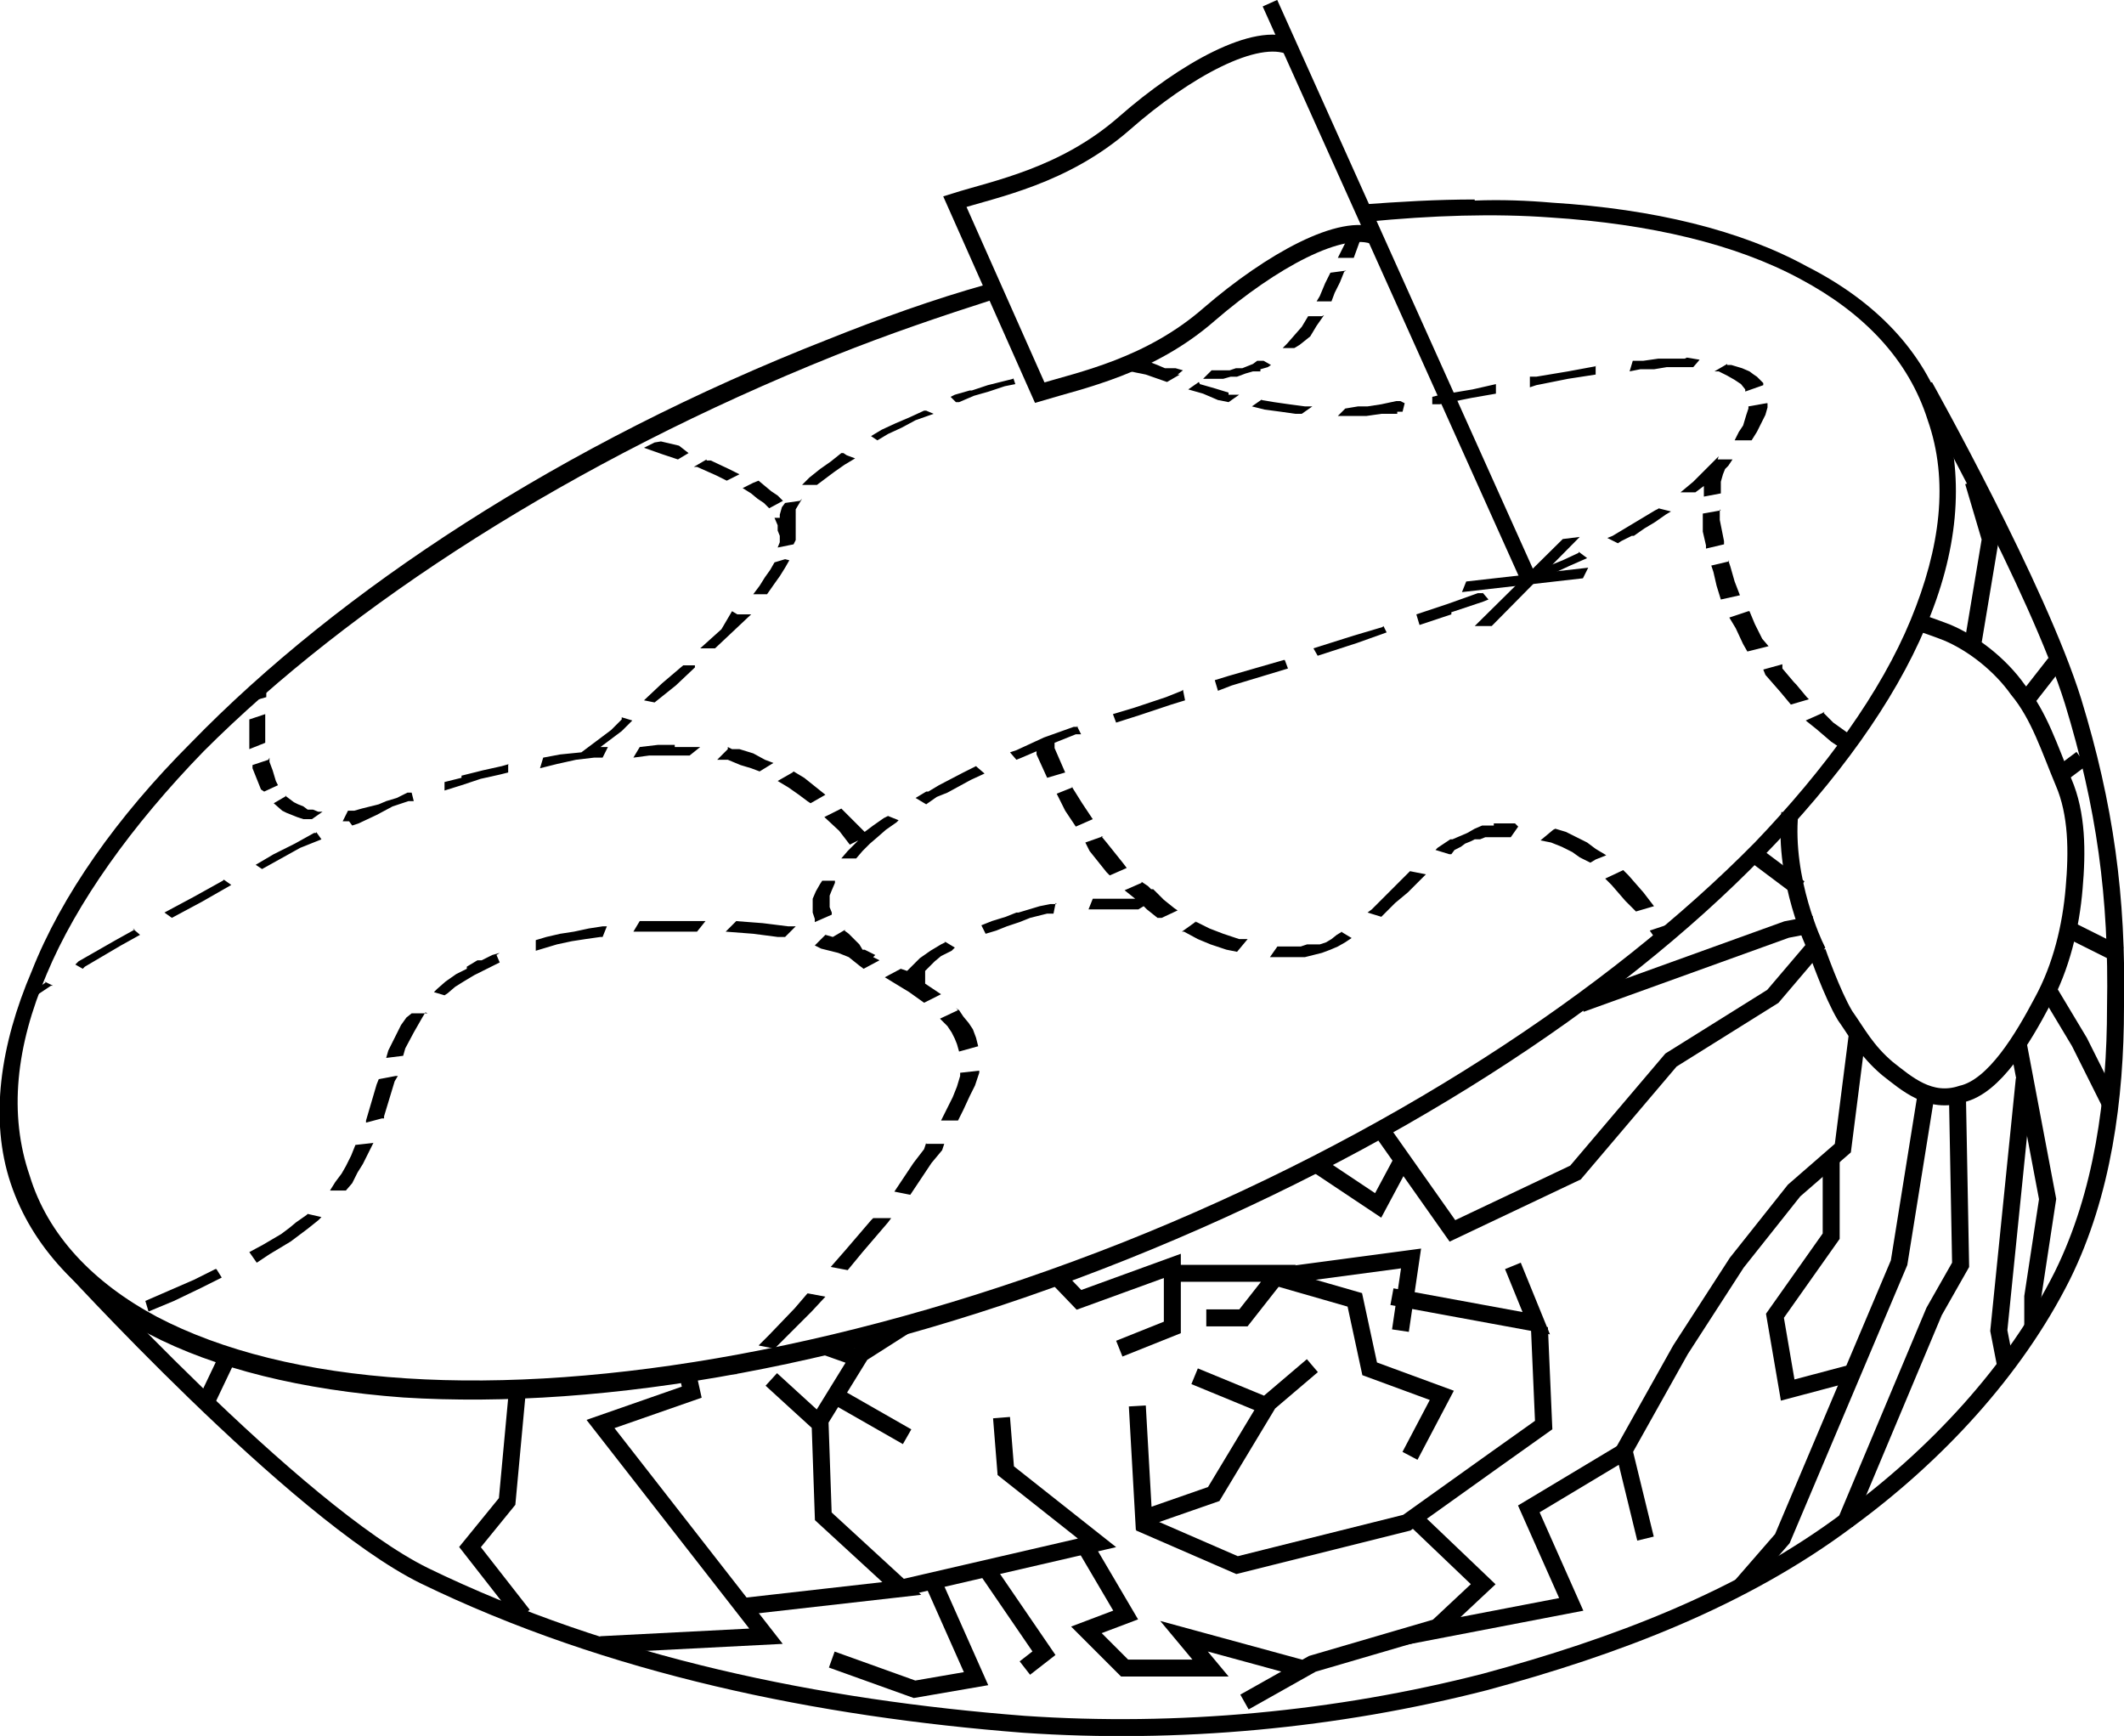 <svg xmlns="http://www.w3.org/2000/svg" viewBox="0 0 200.2 163.6">
  <path fill="none" stroke="#000" stroke-width="1.6" d="M186 60.4l1.6-9.6-1.6-5.4M195.2 87.7l4.6 2.3M191.2 65.7l2.5-3.2M194.2 73l2-1.5M124.2 109.8l5.7 3.8 2.3-4.3M21.4 128l-2 4.2M48.8 130.7l-1 10.8-3.5 4.3 5 6.4M190.2 98.2L193 113l-1.4 9.2v3M193 93.2l3 5 3 6M149 94.6l19.4-7 2.6-.5M169.6 83.7l-4-3M181.6 102.8L179 119l-11 26-4 4.6M184.5 103.2l.3 16-2.5 4.4-8.4 20"/>
  <path fill="none" stroke="#000" stroke-width="1.6" d="M190.8 101.7l-2.4 23.7.7 3.6M172.6 109.2v7.3l-5.3 7.5 1.2 7 6.4-1.7M131.2 122.2l13.6 2.5-2.2-5.4"/>
  <path fill="none" stroke="#000" stroke-width="1.6" d="M152.8 137.2l5.6-10 5.3-8.2 5.4-6.8 4.6-4 1.4-11M121 120.2l12-1.6-1 6.8"/>
  <path fill="none" stroke="#000" stroke-width="1.6" d="M119.7 120.2l8 2.3 1.4 6.5 6.8 2.5-3 5.7M136 153.2l-12.3 3.6-6.4 3.6M122.6 157.2l-11-3 2.5 3H106l-3.6-3.6 3.7-1.4-4-6.8M93.2 148.2l5.2 7.6-1.8 1.4M88 149.2l4 9-5.8 1-7.8-2.8M99.3 120l2.4 2.5 8.8-3.2v5.8l-5 2"/>
  <path fill="none" stroke="#000" stroke-width="1.6" d="M111 120h9.5l-3.3 4.2h-3.5M133.2 143l6.6 6.3-4.7 4.4 13-2.5-4-9 9-5.4 2 8.2"/>
  <path fill="none" stroke="#000" stroke-width="1.6" d="M107.4 143.5l9.2 4 16-4 8.4-6 4.5-3.2-.4-9.2M84.8 149.7l18.6-4.3-8.6-6.8-.4-5"/>
  <path fill="none" stroke="#000" stroke-width="1.6" d="M107.2 132.5l.6 10.6 6.6-2.3 5-8.3-6.8-2.8M119 132.7l4.7-4M130.2 106.5l6.7 9.5 11.6-5.5 9-10.6 9.6-6 4-4.7s-3-6.2-2.4-12.6m11.8-18s.4 0 3 1c2.4 1 5 3 6.7 5.4 2 2.4 3 5.6 4.3 8.7 1.3 3 1.3 6.6 1 10-.3 3.6-1.2 7.4-3 10.7-1.8 3.4-4.5 8-7.6 8.7-3 1-5.2-1-7-2.4-2-1.7-2.8-3.3-4-5-1.2-2-2.6-6-2.6-6M70 151.4l15-1.7-7.4-6.8-.3-8.7-4.6-4.2M77.2 134l3.7-6-3.4-1.2M80.5 128l4.7-3M79.2 131.8l6.3 3.6"/>
  <path fill="none" stroke="#000" stroke-width="1.6" d="M56.6 155l15.6-.8-15.6-20 8.6-3-.4-1.8"/>
  <path fill="none" stroke="#000" stroke-width="1.6" d="M6 118.5s21.8 24 34 30c17.5 8.5 37.2 12.5 56.5 14 14.5 1 29.5-.4 43.5-4 12.2-3.3 24.2-7.8 34.2-15.3 8.2-6 15.7-14 20.2-23 3.8-7.7 5-16.7 5-25.3.2-10.4-1-19-4-28.8-3.3-10.6-14-29.7-14-29.7"/>
  <path fill-rule="evenodd" d="M139 18.8c-3.5 0-7 .2-11 .5l.8 1.6c6.2-.6 12-.8 17.4-.4 9.3.6 17.4 2.5 23.5 5.8 6 3.2 10.2 7.6 12 13.3 2 5.7 1.2 12-1.6 18.8-2.8 6.8-8 14-14.7 21-13.8 14-34.7 27.8-59.6 37.7-24.8 9.8-49 14-67.5 12.8-9.4-.6-17.4-2.6-23.5-5.8-6-3.2-10.3-7.7-12-13.3-2-5.8-1.3-12.2 1.6-19 2.8-6.7 8-14 14.8-21C33 57 54 43.4 78.7 33.5c5-2 10-3.7 15-5.3l-.7-1.4C88 28.2 83 30 78 32c-25 9.8-46 23.6-60 38-7 7-12.2 14.4-15 21.5-3 7-4 14-2 20s6.6 10.8 13 14.2c6.3 3.3 14.5 5.3 24 6 19 1.2 43.2-3 68.2-13s46.2-23.8 60-38c7-7.2 12.3-14.5 15.3-21.6 3-7 3.7-13.8 1.8-20-2-6-6.5-10.7-13-14-6.2-3.4-14.4-5.4-24-6-2.3-.2-4.8-.3-7.3-.2z" style="line-height:normal;text-indent:0;text-align:start;text-decoration-line:none;text-decoration-style:solid;text-decoration-color:#000000;text-transform:none;block-progression:tb;isolation:auto;mix-blend-mode:normal" color="#000" font-family="sans-serif" white-space="normal" overflow="visible" solid-color="#000000"/>
  <path fill="none" stroke="#000" stroke-width="1.5" d="M144.2 54.8L119.7.3"/>
  <path fill="none" stroke="#000" stroke-width="1.6" d="M121.7 4.4c-3.3-1.5-10 2.2-15.7 7.2-5.7 5-12.2 6.2-16 7.4L98 37c4-1.2 10.4-2.5 16-7.4 5.8-5 12.5-8.7 15.7-7.3"/>
  <path fill-rule="evenodd" d="M128.5 21.5l-1.4.2v.6l-1 2h1.5l.8-2.2.2-.5zm-1.6 4l-1.5.2-.5 1-.5 1.2-.3.5h1.4l.3-.8.5-1 .4-1zm-2.3 4.3h-1.3l-.6 1-.7.8-.7.8-.4.4h1.1l.5-.3 1-.8.6-1 .7-1zm34.2 4h-2.5l-1.4.2h-1l-.3 1 1-.2h1.3l1.2-.2H159.6l.6-.7-1.2-.2zm-51 .2l-.5.3c-1.8.7-.6.7.7 1l2 .7 1.2-.7h-.2l.5-.4-.7-.2h-1l-.7-.3-1.3-.5zm11 0h-.3l-.4.3-.5.2-.5.2h-.6l-.6.2H114.2l-.8.8h1.9l.7-.2h.6l.8-.3.7-.2h.7v-.2l.7-.2.3-.2-.7-.4zm44 .3l-1.2.7h.4l.8.4.7.4.3.2.3.2.4.5v.2l1.7-.6v-.2l-.6-.6-.3-.2-.4-.3-.7-.3-1-.3h-.4zm-12.3.2l-2.7.5-3 .5h-.6v1l.6-.2 3-.6 2.6-.4v-.8zm-55 1.2l-.8.2-1.6.4-1.5.5h-.2l-1.4.4-.4.2.5.5h.3l1.4-.6 1.4-.4 1.5-.5 1-.2-.2-.6zm17.5.3l-1 .7 1.4.4 1.4.6 1 .2 1-.7h-1v-.2l-1.3-.4-1.4-.4zm28 .2l-2.2.5-3 .5-.8.2v.7h.7l3-.6 2.3-.4v-.8zm-22 1.4l-1 .7 1.2.3 1.5.2 1.4.2h.6l1-.7h-.7l-1.5-.2-1.4-.2-1.2-.2zm13 .2h-.4l-1.4.3-1.3.2H128l-1.2.2-.7.7h2.7l1.4-.2h1.5v-.2h.5l.2-.8zm34.5.2l-1.7.3v.2l-.2.6-.3 1-.4.6-.4.8h1.6l.5-.8.4-.8.4-.8.2-.7V38zm-79.4.7l-1.3.6-1.4.6-1.3.6-1 .6.6.4 1-.6 1.3-.6 1.3-.7L88 39l-.7-.3zm-25.4 3l-1 .5 1.7.6 1.5.5 1-.6L64 42l-1.7-.4zm17.8 1h-.2l-1 .8-1 .7-1 .8-.7.7h-.2H77l.8-.6.8-.6 1-.7 1-.6-.8-.3zm82.5.3l-.8.8-.8.8-.8.8-1.2 1h1.4l.8-.6v1l1.6-.3v-1.1l.2-.7.2-.5.3-.3.2-.3.2-.3h-1.4zm-95.4.3l-1.2.7h.3l1.8.8 1 .5 1.2-.6-1-.5-1.7-.8h-.4zm4.4 2.2L70 46l.8.5.6.5.6.4.5.5 1.3-.7-.5-.5-.6-.4-.6-.5-.6-.5zm4.4 1.7l-1.4.2-.3.4-.2.7v.3h-.5l.3.7v.5l.2.5v.6l-.2.5 1.5-.3.2-.4V48l.3-.5.3-.5zm81 .7l-.4.2-1 .6-1 .6-1 .6-1 .6-.5.2 1 .5.3-.2 1-.5h.2l1-.7 1-.6 1-.7.5-.3-1.2-.3zm5.8.2l-1.7.3v1.7l.3 1.3v.3l1.7-.4V51l-.2-1-.2-1V48zm-13.4 4l-1.5.7-2.5 1-2 .8.8.6 1.8-.7 2.6-1.2 1.6-.7-.8-.6zm-74.8.6L73 53l-.4.7-.5.7-.5.8-.6.8h-.2 1.5l.7-1 .5-.7.5-.8.4-.7zm89 .2l-1.7.4.2.6.3 1.3.4 1.3 1.8-.4-.5-1.3-.4-1.4-.2-.6zm-23.2 3h-.5l-2.8 1-3 1 .3 1 3-1v-.2l3-1 .5-.2-.6-.7zm-70.8 1.7L68 59.3l-2 1.8h1.4l1.7-1.6 1.7-1.6h-1.3zm95.8 0l-1.8.6.6 1 .7 1.5.4.7 2-.5-.6-.7-.7-1.4-.5-1.2zm-34.5 1.5l-2.7.8-3.8 1.2.4.7 3.7-1.2 2.8-1-.3-.6zM168 63v-.4l-1.8.5.2.5.7.8.7.8 1 1.2 1.7-.5-.2-.2-1-1.2-.2-.2zm-47-.8l-5.2 1.5-1.3.4.3 1 1.3-.5 5.3-1.6-.3-.8zm-56.6.5l-2 1.7-1.7 1.6 1 .2 2-1.6 1.8-1.7v-.2h-1zm-39.3 2l-1.4 1.2v.2l1.4-.4v-1.2zm86.3.4l-1.5.6-3 1-2 .6.3.8 2.2-.7 3-1 1.3-.4-.2-1zm60.6 2l-1.8.8 1 .8 1.4 1.2 1.2.8.8-1.3-.4-.3-1.4-1-1-1zm-147 .2l-1.5.5v2.8L25 70v-2.8zm33.6.5l-1 1-2.4 1.8-.4.3-2 .2-1.6.3-.3 1 1.6-.4 1.8-.4 1.7-.2h.8l.5-1h-.7l2-1.5 1-1-1-.3zm43 .7h-.4l-2.8 1-2.6 1.2-.6.2.6.7.5-.2 1.4-.6v.3l1 2.2 1.7-.5-1-2.3V70l2-.8h.5l-.4-.8zm-38 1.7H62l-1.7.2-.6 1 1.5-.2H65l1-.8h-2.4zm5 .4l-1 1h1l1.2.5 1 .3.8.3 1.3-.8-.8-.3L71 71l-1.3-.4H69l-.4-.2zm-43.3 1l-1.5.5v.3l.4 1 .4 1 .3.2 1.3-.6-.2-.4-.3-1-.3-.8v-.4zM48 72l-.7.2-1.8.4-2 .5v.2l-1.6.4v.8l1.6-.5 1.8-.6 1.8-.4.8-.2V72zm44 .2l-1.2.6-2.3 1.2-1 .6h-.2l-1 .6 1 .6 1-.7 1-.4 2.2-1.2 1.3-.6-.7-.6zm-17.3.6l-1.4.8 1 .6 1 .7.8.6.3.2 1.4-.8-1-.8-1-.8-1-.6zm26.4 1.4l-1.5.6.8 1.6 1 1.5 1.6-.7-1-1.5-1-1.6zm-62.2.5h-.5l-1 .5-1 .3-.7.3-.8.2-.8.2-.7.2h-.6l-.5 1h.6l.3.4.6-.2 1.7-.8L37 76l1.5-.5h.5l-.2-.8zm-11.6.3H27l-1.2.7.8.7.4.2.5.2.5.2.6.2h.8l1-.7H30l-.5-.2h-.5l-.4-.3-.5-.2-.4-.2-.8-.6zm52 1.2l-1.6.8 1.4 1.3 1 1.3.8-.4-.2.2-.8.8-.6.7h1.4l.6-.7.7-.7.7-.6.8-.7 1-.7.2-.2-1-.4-.4.2-1 .7-.8.6-1-1-1.2-1.2-.2-.2zm63.5 1.4h-2v.2H139.7l-.7.3-.7.4-.7.3-.7.3h-.2l-.6.4-.6.4-.2.2 1.3.4h.2l.3-.4.6-.3.4-.3.5-.2.4-.2h.5l.5-.2H142.4l.7-1-.2-.2zm3.6.6l-1.2 1 1 .2 1 .4 1 .5.7.5 1 .5.5-.3 1-.4-1-.6-.8-.6-1-.5-1-.5-1-.3zm-116.6.3h-.2l-1.8 1-2 1-1.7 1 .6.4 1.8-1 1.8-1 2-.8-.5-.7zm74.2.3l-1.7.6.4.8 1.6 2 .3.3 1.6-.7-.3-.4-1.6-2-.5-.6zm29 3.2l-.7.7-1 1-1 1-1 1-.4.3 1.3.4.3-.3 1-1 1.2-1 1-1 .7-.7-1.5-.3zm20 0l-1.7.8.6.6 1.3 1.5 1 1 1.7-.5-1-1.3-1.4-1.6zm-74 1h-1.5l-.2.3-.4.7-.3.7V86l.2.6v.3l1.6-.7V86l-.2-.5v-1.1l.2-.5.3-.7V83zm-58 0l-2.7 1.5-2.8 1.5.7.5L19 85l2.8-1.6-.7-.5zm86.6.2l-1.6.7 1 .8H103l-.4 1h4.7l.5-.3.3.3 1 .8h.4l1.5-.7-.3-.2-1-.8-1-1h-.2l-.3-.3-.6-.4zm-8 2H99l-1 .2-1 .3-1 .3h-.2l-1 .4-1.3.4-1 .4.4.8 1-.3 1-.4 1.2-.4 1-.4.8-.2.8-.2h.6l.2-1zM64 86.8h-3.7l-.6 1h6l.8-1H64zm5.4 0l-1 1 2.6.2 2.3.3h.7l1-1h-.7l-2.4-.3-2.6-.2zm43.4 0l-1.4 1h.2l1.3.7 1.2.5 1.5.5 1 .2 1-1.2h-.8l-1.5-.5-1.3-.5-1.2-.6h-.2zm44.5.3l-1.8.6.7 1 1.5-1-.2-.5-.2-.2zM57 87.3h-.2l-1.3.2-1.4.3-1.3.2-1.3.3-1 .3v1l1-.3 1-.3 1.4-.3 1.3-.2 1.4-.2h.2l.4-1zm-44.3.3l-1.8 1-3.5 2-.3.3.7.4.2-.2 3.4-2 1.8-1-.7-.6zm67 0l-1.2.7-.7-.2-1 1 .6.3 1.6.4 1 .4 1 .8.4.3 1.5-.8-.6-.3.2-.2-.4-.2-.6-.3h-.2L81 89l-1-1-.4-.3zm46.8.2l-.5.3-.5.4-.5.3-.6.2h-1.2l-.6.2h-2.2l-.7 1h3.3l.8-.2.8-.2.8-.3.7-.3.7-.4.6-.4-1-.6zm-37.4 1l-.4.2-1 .6-1 .7-.6.6-.3.3-.3.3-.6-.2-1.5.8 2.3 1.4 1.4 1 1.6-.8-1.5-1v-1.2l.2-.2.2-.2.5-.5.6-.5 1-.5.3-.3-1-.6zm-42 1l-.7.2-1 .5H45l-1 .6v.2l-1 .5-1 .7-.8.7-.3.3 1 .3.3-.2.7-.6.8-.5 1-.6 1-.5 1-.5.4-.2-.3-.7zM4.3 92.6l-2 1.3-.5 1 3-2h.2l-.8-.4zm86 2.6l-1.7.8.2.2.5.5.4.6.3.6.2.5.2.7 1.8-.5-.2-.8-.3-.8-.4-.6-.5-.6-.4-.6-.3-.2zm-50 .3h-1.5l-.5.4-.5.7-.4.8-.8 1.6-.2.7 1.6-.2.2-.7.8-1.5.4-.7.4-.7.3-.5zm52 5.4l-1.8.2v.3l-.3 1-.4 1-.6 1.2-.5 1h1.6l.5-1 .6-1.3.5-1 .4-1.2v-.3zm-55 .5l-1.6.3-.2.5-1 3.4v.2l1.5-.4h.2v-.2l1-3.3.3-.5zm-2 6.3l-1.8.2-.4 1-.5 1-.4.7-.6.8-.5.8h1.5l.6-.7.5-1 .5-.8.5-1 .5-1zm52 0l-.2.6-1 1.3-1.8 2.7 1.5.3 2-3 1-1.2.2-.6h-1.7zm-58.2 6.6l-.2.2-1 .7-.6.5-.8.6-1.7 1-1.3.7.7 1 1.2-.8 2-1.2.8-.6.8-.6 1-.8.3-.3-1.3-.3zm53.2.5l-.2.2-2.4 2.8-1.4 1.6 1.6.3 1.4-1.7 2.4-2.8.3-.4h-1.6zm-62 4.8l-2 1-2.3 1-2.3 1 .3 1 2.4-1 2.5-1.2 2-1-.5-.8zm55.8 2.3l-1.2 1.4-2.4 2.5-1 1 1.5.3 1-1 2.5-2.5 1.3-1.4-1.6-.3zm-7 7.3l-.2.3h.6z" style="line-height:normal;text-indent:0;text-align:start;text-decoration-line:none;text-decoration-style:solid;text-decoration-color:#000000;text-transform:none;block-progression:tb;isolation:auto;mix-blend-mode:normal" color="#000" font-family="sans-serif" white-space="normal" overflow="visible" solid-color="#000000"/>
  <g fill-rule="evenodd" color="#000" font-family="sans-serif" white-space="normal">
    <path d="M138.2 54.8l-.4 1 11.4-1.3.5-1" style="line-height:normal;text-indent:0;text-align:start;text-decoration-line:none;text-decoration-style:solid;text-decoration-color:#000000;text-transform:none;block-progression:tb;isolation:auto;mix-blend-mode:normal" overflow="visible" solid-color="#000000"/>
    <path d="M147.3 50.8L139 59h1.6l8.3-8.4" style="line-height:normal;text-indent:0;text-align:start;text-decoration-line:none;text-decoration-style:solid;text-decoration-color:#000000;text-transform:none;block-progression:tb;isolation:auto;mix-blend-mode:normal" overflow="visible" solid-color="#000000"/>
  </g>
</svg>
